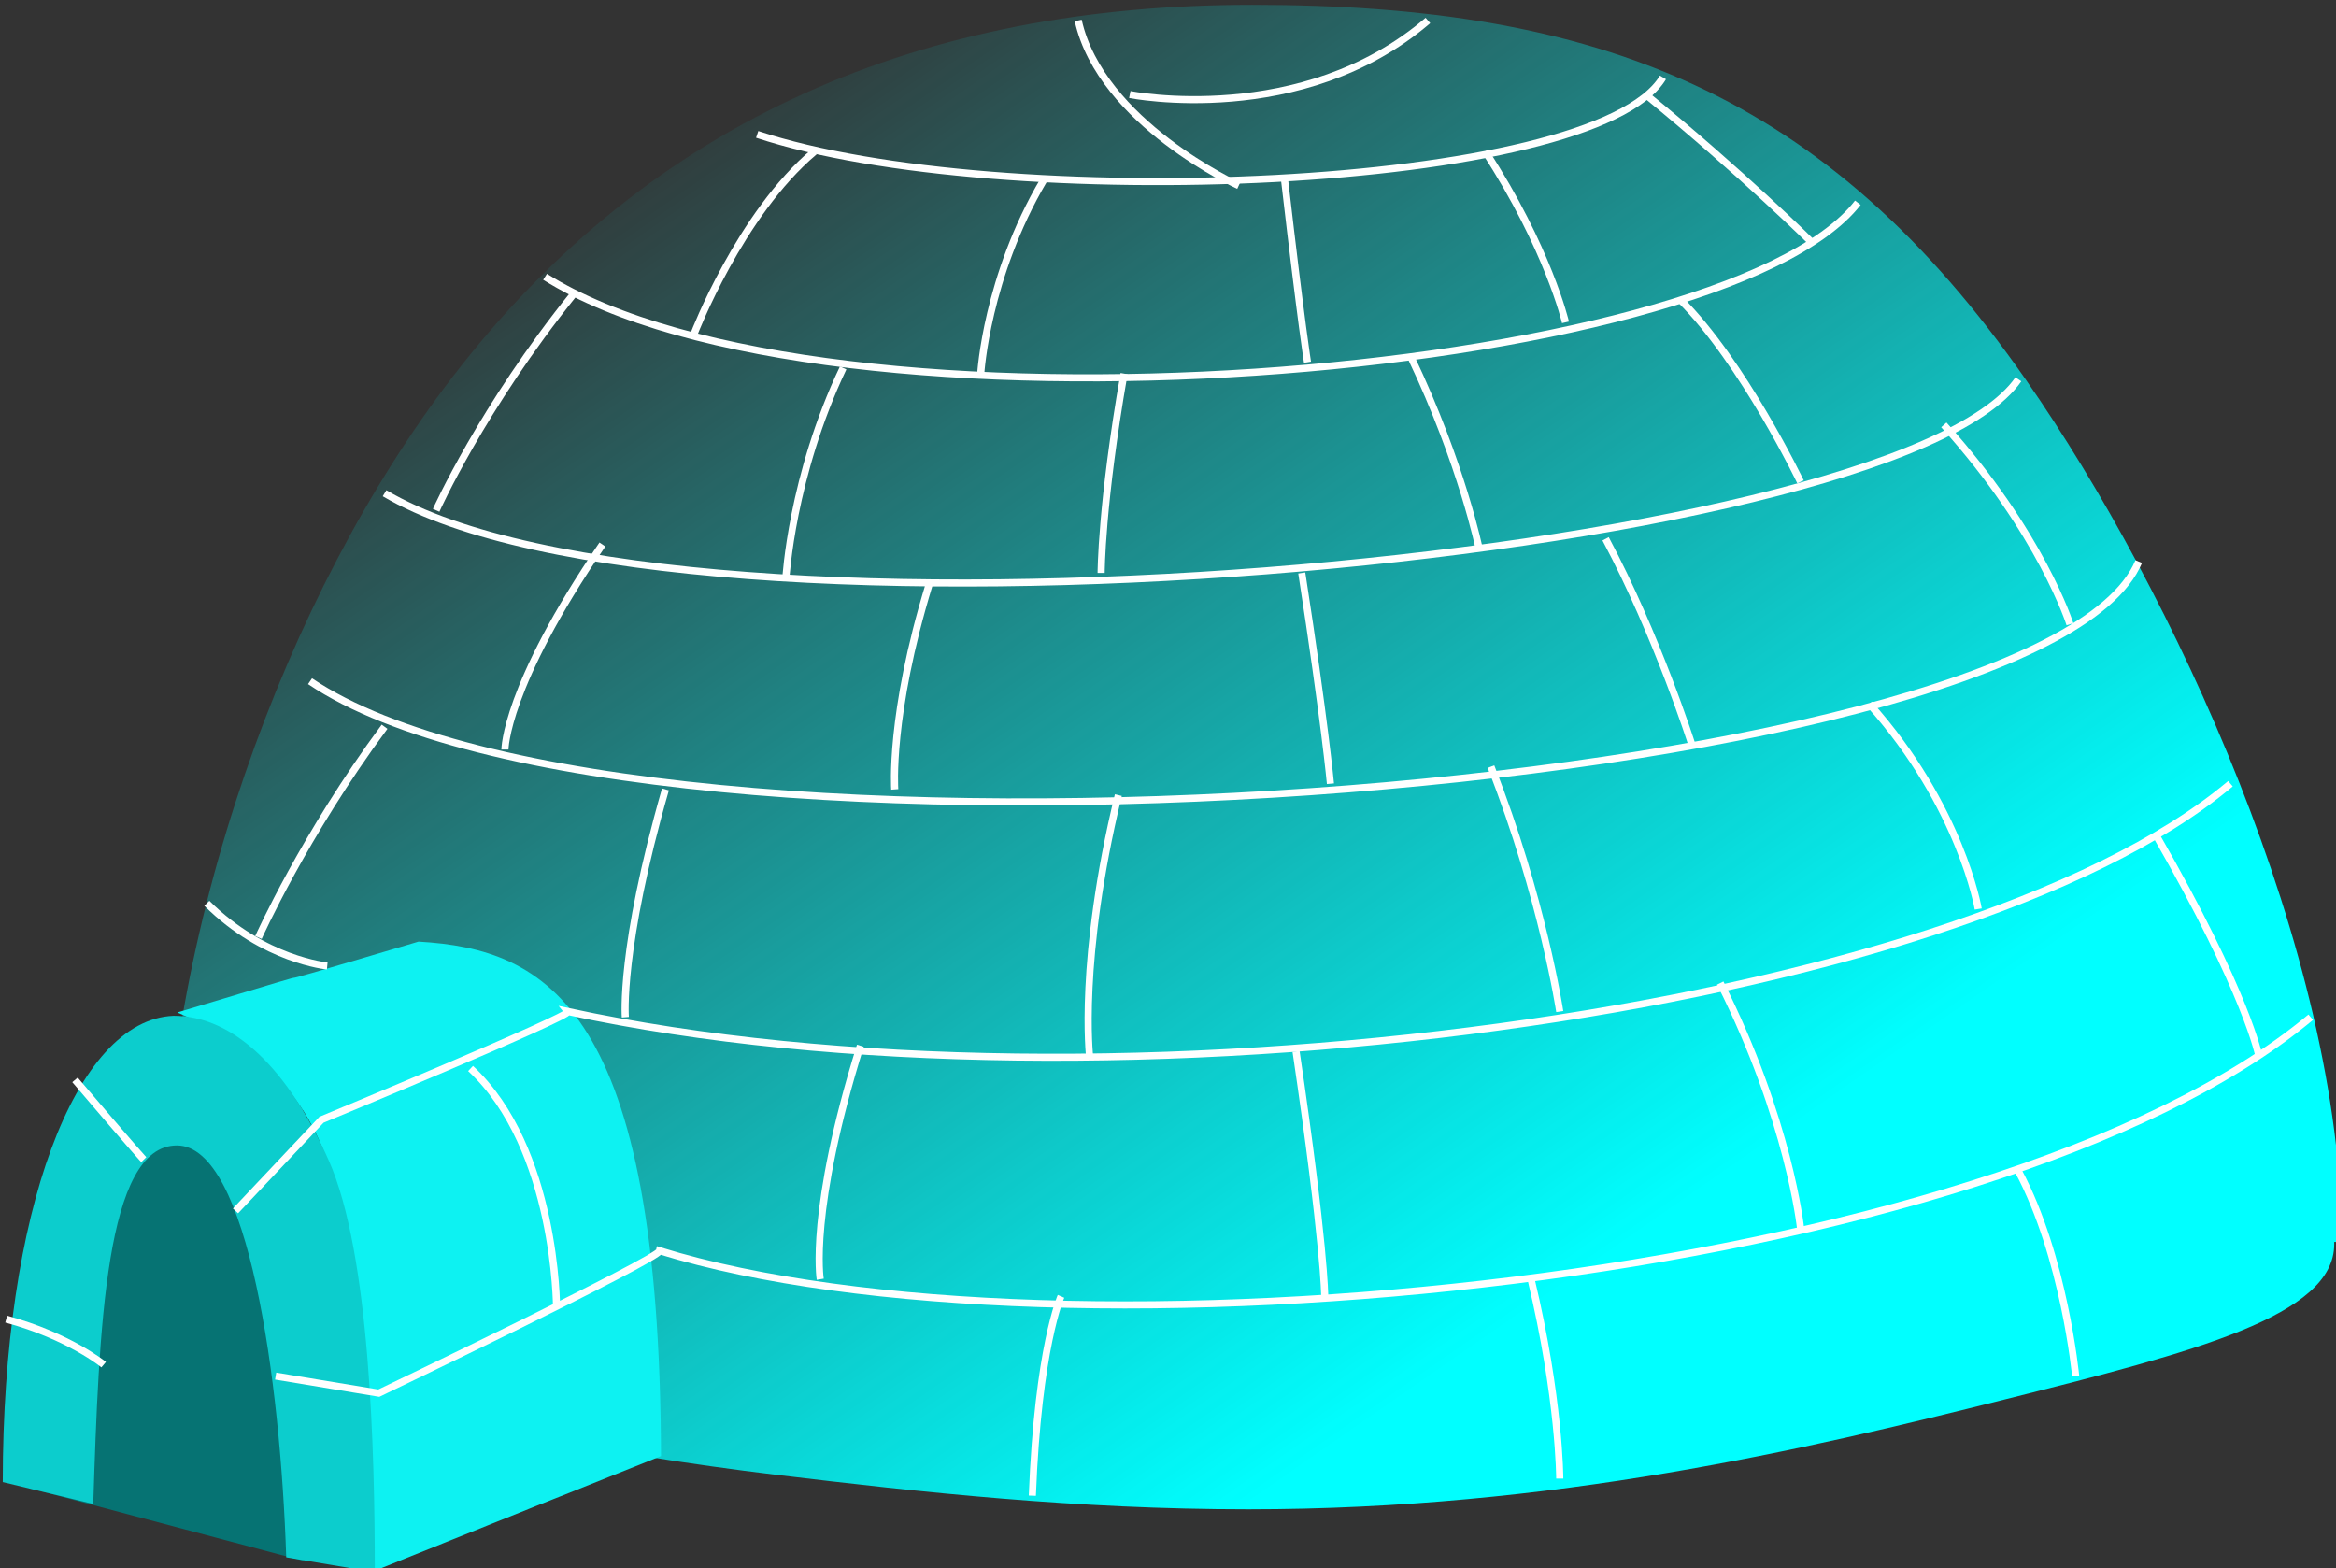 <?xml version="1.0" encoding="UTF-8" standalone="no"?>
<!-- Created with Inkscape (http://www.inkscape.org/) -->

<svg
   xmlns:dc="http://purl.org/dc/elements/1.1/"
   xmlns:cc="http://creativecommons.org/ns#"
   xmlns:rdf="http://www.w3.org/1999/02/22-rdf-syntax-ns#"
   xmlns:svg="http://www.w3.org/2000/svg"
   xmlns="http://www.w3.org/2000/svg"
   xmlns:xlink="http://www.w3.org/1999/xlink"
   xmlns:sodipodi="http://sodipodi.sourceforge.net/DTD/sodipodi-0.dtd"
   xmlns:inkscape="http://www.inkscape.org/namespaces/inkscape"
   width="101.433"
   height="68.096"
   id="svg3886"
   version="1.1"
   inkscape:version="0.47 r22583"
   sodipodi:docname="New document 5">
  <rect width="100%" height="100%" fill="#333333" stroke="none"/>
  <defs
     id="defs3888">
    <inkscape:perspective
       sodipodi:type="inkscape:persp3d"
       inkscape:vp_x="0 : 526.18109 : 1"
       inkscape:vp_y="0 : 1000 : 0"
       inkscape:vp_z="744.09448 : 526.18109 : 1"
       inkscape:persp3d-origin="372.04724 : 350.78739 : 1"
       id="perspective3894" />
    <inkscape:perspective
       id="perspective3833"
       inkscape:persp3d-origin="0.5 : 0.33333333 : 1"
       inkscape:vp_z="1 : 0.5 : 1"
       inkscape:vp_y="0 : 1000 : 0"
       inkscape:vp_x="0 : 0.5 : 1"
       sodipodi:type="inkscape:persp3d" />
    <linearGradient
       inkscape:collect="always"
       xlink:href="#linearGradient3346"
       id="linearGradient3352"
       x1="517.911"
       y1="757.187"
       x2="395.819"
       y2="582.462"
       gradientUnits="userSpaceOnUse" />
    <linearGradient
       inkscape:collect="always"
       id="linearGradient3346">
      <stop
         style="stop-color:aqua;stop-opacity:1;"
         offset="0"
         id="stop3348" />
      <stop
         style="stop-color:aqua;stop-opacity:0;"
         offset="1"
         id="stop3350" />
    </linearGradient>
  </defs>
  <sodipodi:namedview
     id="base"
     pagecolor="#ffffff"
     bordercolor="#666666"
     borderopacity="1.0"
     inkscape:pageopacity="0.0"
     inkscape:pageshadow="2"
     inkscape:zoom="0.35"
     inkscape:cx="50.716267"
     inkscape:cy="34.047978"
     inkscape:document-units="px"
     inkscape:current-layer="layer1"
     showgrid="false"
     inkscape:window-width="555"
     inkscape:window-height="483"
     inkscape:window-x="837"
     inkscape:window-y="540"
     inkscape:window-maximized="0" />
  <g
     inkscape:label="Layer 1"
     inkscape:groupmode="layer"
     id="layer1"
     transform="translate(-324.284,-498.314)">
    <g
       id="g7905"
       transform="matrix(0.309,0,0,0.307,237.681,317.835)"
       inkscape:export-xdpi="90"
       inkscape:export-ydpi="90"
       inkscape:export-filename="/home/tim/src/tuxmath/trunk/data/images/igloos/intact.png">
      <path
         sodipodi:nodetypes="cssscccsscssssccsc"
         id="path2445"
         d="m 456.219,588.562 c -46.041,0 -84.299,15.862 -112.379,52.653 -23.466,30.747 -40.746,78.342 -40.746,122.316 0,0.109 -1.5e-4,0.209 0,0.312 5e-4,0.341 -0.002,0.67 0,1.031 l 0.062,0 c 0.538,4.902 5.032,9.432 12.688,13.531 1.751,-30.512 13.557,-54.156 27.875,-54.156 15.524,-2e-5 28.125,27.79 28.125,62 0,2.624 -0.075,5.18 -0.219,7.719 5.68,0.906 11.597,1.755 17.75,2.5 20.314,2.461 42.145,4.875 66.312,4.875 42.896,0 78.55,-8.521 106.281,-15.531 26.723,-6.756 46.312,-11.811 46.312,-21.969 0,-0.104 0.003,-0.208 0,-0.312 l 1.062,0 c 0,-40.896 -23.747,-92.076 -44.344,-121.875 C 536.949,601.072 504.953,588.562 456.219,588.562 z"
         style="fill:url(#linearGradient3352);fill-opacity:1;stroke:none" />
      <path
         sodipodi:nodetypes="ccccc"
         id="rect3354"
         d="m 305.177,731.078 c 32.081,-9.749 0.397,0 33.901,-10.024 18.118,1.049 33.884,9.412 34.08,72.766 -32.502,13.095 0.076,-0.086 -41.704,16.81 -0.609,-52.544 -1.856,-69.078 -26.278,-79.553 z"
         style="fill:#0df2f2;fill-opacity:1;stroke:none" />
      <path
         sodipodi:open="true"
         transform="matrix(1,0,0,-1.64,1.042,2103.185)"
         sodipodi:end="2.9812358"
         sodipodi:start="0"
         d="m 321.85,789.362 c 0,21.572 -8.627,39.059 -19.269,39.059 -9.455,0 -17.513,-13.904 -19.022,-32.823"
         sodipodi:ry="39.059494"
         sodipodi:rx="19.269352"
         sodipodi:cy="789.36157"
         sodipodi:cx="302.5809"
         id="path4240"
         style="fill:#067373;fill-opacity:1;stroke:none"
         sodipodi:type="arc" />
      <path
         sodipodi:nodetypes="cccsccsc"
         id="path4234"
         d="m 304.648,731.547 c -13.797,0.57 -23.991,27.615 -23.991,65.946 l 12.717,3.093 c 0.807,-24.829 1.69,-50.703 11.756,-50.703 10.066,0 14.554,33.426 15.361,58.255 l 12.447,2.104 c 0,-16.889 -0.661,-45.009 -6.464,-58.22 -5.64,-12.84 -13.313,-20.475 -21.827,-20.475 z"
         style="fill:#0ccdcd;fill-opacity:1;stroke:none" />
      <g
         id="g7864">
        <path
           style="fill:none;stroke:#ffffff;stroke-width:1px;stroke-linecap:butt;stroke-linejoin:miter;stroke-opacity:1"
           d="m 604.977,731.749 c -45.111,37.861 -176.217,50.348 -232.002,33.028 -0.201,1.208 -39.473,20.139 -39.473,20.139 l -14.5,-2.417"
           id="path6899"
           sodipodi:nodetypes="cccc" />
        <path
           style="fill:none;stroke:#ffffff;stroke-width:1px;stroke-linecap:butt;stroke-linejoin:miter;stroke-opacity:1"
           d="m 593.699,698.72 c -38.264,32.424 -158.191,48.603 -233.613,32.222 0.546,0.65 -34.639,15.306 -34.639,15.306 l -12.083,12.889"
           id="path6901"
           sodipodi:nodetypes="cccc" />
        <path
           style="fill:none;stroke:#ffffff;stroke-width:1px;stroke-linecap:butt;stroke-linejoin:miter;stroke-opacity:1"
           d="m 580.81,667.304 c -13.695,33.028 -211.057,48.132 -256.974,16.917"
           id="path6905"
           sodipodi:nodetypes="cs" />
        <path
           style="fill:none;stroke:#ffffff;stroke-width:1px;stroke-linecap:butt;stroke-linejoin:miter;stroke-opacity:1"
           d="m 309.336,715.637 c 8.056,8.056 16.917,8.861 16.917,8.861"
           id="path6907"
           sodipodi:nodetypes="cc" />
        <path
           style="fill:none;stroke:#ffffff;stroke-width:1px;stroke-linecap:butt;stroke-linejoin:miter;stroke-opacity:1"
           d="M 563.893,641.526 C 546.171,667.304 376.197,682.609 334.308,657.637"
           id="path6909"
           sodipodi:nodetypes="cc" />
        <path
           style="fill:none;stroke:#ffffff;stroke-width:1px;stroke-linecap:butt;stroke-linejoin:miter;stroke-opacity:1"
           d="m 541.338,616.553 c -19.333,24.972 -145.001,35.445 -184.474,10.472"
           id="path6911"
           sodipodi:nodetypes="cc" />
        <path
           style="fill:none;stroke:#ffffff;stroke-width:1px;stroke-linecap:butt;stroke-linejoin:miter;stroke-opacity:1"
           d="m 513.949,598.831 c -9.667,16.111 -93.445,19.333 -127.279,8.056"
           id="path6913"
           sodipodi:nodetypes="cc" />
        <path
           style="fill:none;stroke:#ffffff;stroke-width:1px;stroke-linecap:butt;stroke-linejoin:miter;stroke-opacity:1"
           d="m 431.781,590.775 c 3.222,14.5 22.556,23.361 22.556,23.361"
           id="path6915" />
        <path
           style="fill:none;stroke:#ffffff;stroke-width:1px;stroke-linecap:butt;stroke-linejoin:miter;stroke-opacity:1"
           d="m 480.921,590.775 c -17.722,15.306 -41.889,10.472 -41.889,10.472"
           id="path6917" />
        <path
           style="fill:none;stroke:#ffffff;stroke-width:1px;stroke-linecap:butt;stroke-linejoin:miter;stroke-opacity:1"
           d="m 290.808,740.61 c 8.861,10.472 9.667,11.278 9.667,11.278"
           id="path6919" />
        <path
           style="fill:none;stroke:#ffffff;stroke-width:1px;stroke-linecap:butt;stroke-linejoin:miter;stroke-opacity:1"
           d="m 281.141,774.443 c 8.861,2.417 13.695,6.444 13.695,6.444"
           id="path6921" />
        <path
           style="fill:none;stroke:#ffffff;stroke-width:1px;stroke-linecap:butt;stroke-linejoin:miter;stroke-opacity:1"
           d="m 563.893,753.499 c 6.444,12.083 8.056,29 8.056,29"
           id="path6923" />
        <path
           style="fill:none;stroke:#ffffff;stroke-width:1px;stroke-linecap:butt;stroke-linejoin:miter;stroke-opacity:1"
           d="m 495.421,768.804 c 4.028,16.917 4.028,28.195 4.028,28.195"
           id="path6925" />
        <path
           style="fill:none;stroke:#ffffff;stroke-width:1px;stroke-linecap:butt;stroke-linejoin:miter;stroke-opacity:1"
           d="m 425.337,799.416 c 0.806,-20.945 4.028,-28.195 4.028,-28.195"
           id="path6927" />
        <path
           style="fill:none;stroke:#ffffff;stroke-width:1px;stroke-linecap:butt;stroke-linejoin:miter;stroke-opacity:1"
           d="m 401.17,735.776 c -7.25,23.361 -5.639,33.028 -5.639,33.028"
           id="path6929" />
        <path
           style="fill:none;stroke:#ffffff;stroke-width:1px;stroke-linecap:butt;stroke-linejoin:miter;stroke-opacity:1"
           d="m 462.393,736.582 c 4.028,27.389 4.028,34.639 4.028,34.639"
           id="path6931" />
        <path
           style="fill:none;stroke:#ffffff;stroke-width:1px;stroke-linecap:butt;stroke-linejoin:miter;stroke-opacity:1"
           d="m 522.004,726.915 c 9.667,19.333 11.278,34.639 11.278,34.639"
           id="path6933" />
        <path
           style="fill:none;stroke:#ffffff;stroke-width:1px;stroke-linecap:butt;stroke-linejoin:miter;stroke-opacity:1"
           d="m 583.227,705.971 c 12.889,22.556 14.5,31.417 14.5,31.417"
           id="path6935" />
        <path
           style="fill:none;stroke:#ffffff;stroke-width:1px;stroke-linecap:butt;stroke-linejoin:miter;stroke-opacity:1"
           d="m 542.949,687.443 c 12.889,14.5 15.306,29 15.306,29"
           id="path6937" />
        <path
           style="fill:none;stroke:#ffffff;stroke-width:1px;stroke-linecap:butt;stroke-linejoin:miter;stroke-opacity:1"
           d="m 489.782,696.304 c 7.25,18.528 9.667,34.639 9.667,34.639"
           id="path6939" />
        <path
           style="fill:none;stroke:#ffffff;stroke-width:1px;stroke-linecap:butt;stroke-linejoin:miter;stroke-opacity:1"
           d="m 437.42,700.332 c -5.639,23.361 -4.028,37.056 -4.028,37.056"
           id="path6941" />
        <path
           style="fill:none;stroke:#ffffff;stroke-width:1px;stroke-linecap:butt;stroke-linejoin:miter;stroke-opacity:1"
           d="m 373.781,699.526 c -6.444,22.556 -5.639,32.222 -5.639,32.222"
           id="path6943" />
        <path
           style="fill:none;stroke:#ffffff;stroke-width:1px;stroke-linecap:butt;stroke-linejoin:miter;stroke-opacity:1"
           d="m 334.308,690.665 c -11.278,15.306 -17.722,29.806 -17.722,29.806"
           id="path6945" />
        <path
           style="fill:none;stroke:#ffffff;stroke-width:1px;stroke-linecap:butt;stroke-linejoin:miter;stroke-opacity:1"
           d="m 364.92,664.887 c -13.695,20.139 -13.695,29 -13.695,29"
           id="path6947" />
        <path
           style="fill:none;stroke:#ffffff;stroke-width:1px;stroke-linecap:butt;stroke-linejoin:miter;stroke-opacity:1"
           d="m 410.837,670.526 c -5.639,18.528 -4.833,29 -4.833,29"
           id="path6949" />
        <path
           style="fill:none;stroke:#ffffff;stroke-width:1px;stroke-linecap:butt;stroke-linejoin:miter;stroke-opacity:1"
           d="m 463.198,668.915 c 3.222,20.945 4.028,29.806 4.028,29.806"
           id="path6951" />
        <path
           style="fill:none;stroke:#ffffff;stroke-width:1px;stroke-linecap:butt;stroke-linejoin:miter;stroke-opacity:1"
           d="m 505.893,664.081 c 7.25,13.695 12.083,29 12.083,29"
           id="path6953" />
        <path
           style="fill:none;stroke:#ffffff;stroke-width:1px;stroke-linecap:butt;stroke-linejoin:miter;stroke-opacity:1"
           d="m 553.421,647.97 c 13.695,15.306 17.722,28.195 17.722,28.195"
           id="path6955" />
        <path
           style="fill:none;stroke:#ffffff;stroke-width:1px;stroke-linecap:butt;stroke-linejoin:miter;stroke-opacity:1"
           d="m 516.365,630.248 c 8.861,8.861 16.917,25.778 16.917,25.778"
           id="path6957" />
        <path
           style="fill:none;stroke:#ffffff;stroke-width:1px;stroke-linecap:butt;stroke-linejoin:miter;stroke-opacity:1"
           d="m 478.504,638.303 c 7.25,15.306 9.667,27.389 9.667,27.389"
           id="path6959" />
        <path
           style="fill:none;stroke:#ffffff;stroke-width:1px;stroke-linecap:butt;stroke-linejoin:miter;stroke-opacity:1"
           d="m 438.226,640.72 c -3.222,18.528 -3.222,28.195 -3.222,28.195"
           id="path6961" />
        <path
           style="fill:none;stroke:#ffffff;stroke-width:1px;stroke-linecap:butt;stroke-linejoin:miter;stroke-opacity:1"
           d="m 398.753,639.914 c -7.25,15.306 -8.056,29.806 -8.056,29.806"
           id="path6963" />
        <path
           style="fill:none;stroke:#ffffff;stroke-width:1px;stroke-linecap:butt;stroke-linejoin:miter;stroke-opacity:1"
           d="m 360.892,629.442 c -12.889,16.111 -19.333,30.611 -19.333,30.611"
           id="path6965" />
        <path
           style="fill:none;stroke:#ffffff;stroke-width:1px;stroke-linecap:butt;stroke-linejoin:miter;stroke-opacity:1"
           d="m 394.725,609.303 c -10.472,8.861 -16.917,25.778 -16.917,25.778"
           id="path6967" />
        <path
           style="fill:none;stroke:#ffffff;stroke-width:1px;stroke-linecap:butt;stroke-linejoin:miter;stroke-opacity:1"
           d="m 426.948,613.331 c -8.056,13.695 -8.861,27.389 -8.861,27.389"
           id="path6969" />
        <path
           style="fill:none;stroke:#ffffff;stroke-width:1px;stroke-linecap:butt;stroke-linejoin:miter;stroke-opacity:1"
           d="m 460.781,613.331 c 2.417,20.945 3.222,25.778 3.222,25.778"
           id="path6971" />
        <path
           style="fill:none;stroke:#ffffff;stroke-width:1px;stroke-linecap:butt;stroke-linejoin:miter;stroke-opacity:1"
           d="m 488.976,609.303 c 8.861,13.695 11.278,24.167 11.278,24.167"
           id="path6973" />
        <path
           style="fill:none;stroke:#ffffff;stroke-width:1px;stroke-linecap:butt;stroke-linejoin:miter;stroke-opacity:1"
           d="m 511.532,601.247 c 13.695,11.278 23.361,20.945 23.361,20.945"
           id="path6975" />
        <path
           style="fill:none;stroke:#ffffff;stroke-width:1px;stroke-linecap:butt;stroke-linejoin:miter;stroke-opacity:1"
           d="m 346.392,738.999 c 12.083,11.278 12.083,33.834 12.083,33.834"
           id="path6977"
           sodipodi:nodetypes="cc" />
      </g>
    </g>
  </g>
</svg>
